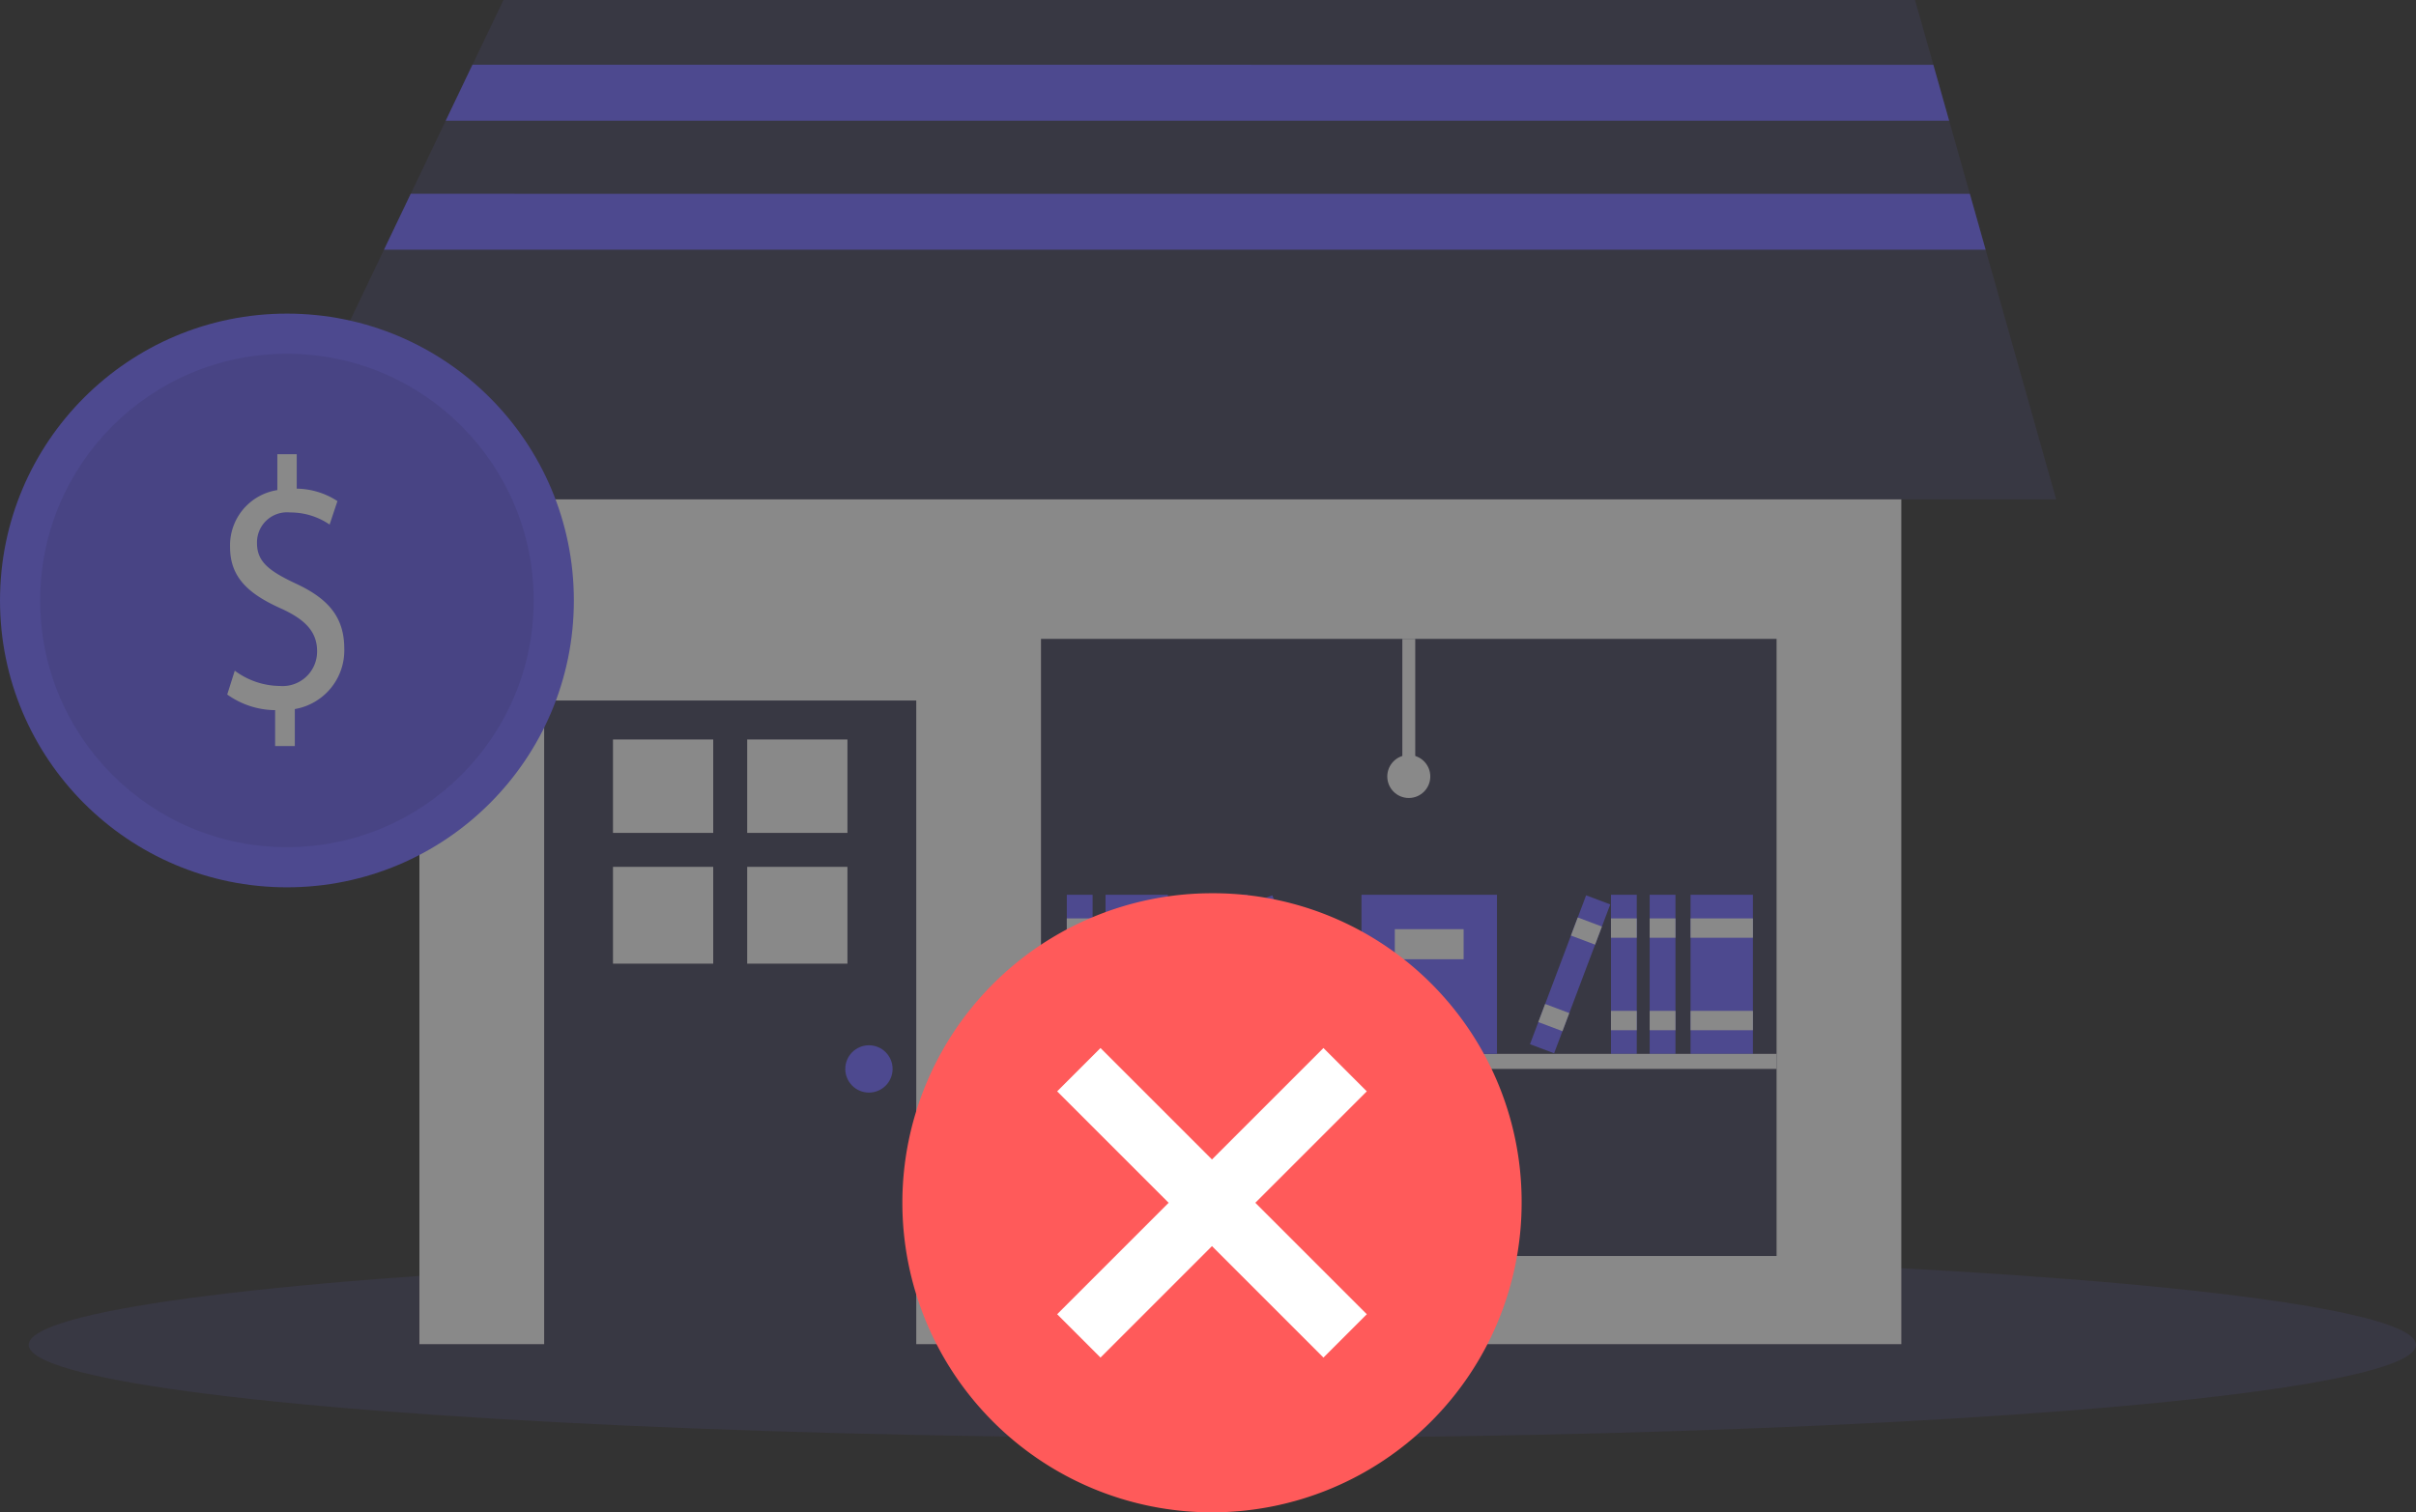<svg xmlns="http://www.w3.org/2000/svg" width="224.212" height="140.389" viewBox="0 0 224.212 140.389">
  <rect x="0" y="0" width="224.212" height="140.389" fill="#333333" stroke="none"/>
  <g id="Group_691" data-name="Group 691" transform="translate(-75 -334.146)">
    <g id="undraw_business_shop_qw5t" transform="translate(75 287)" opacity="0.45">
      <ellipse id="Ellipse_173" data-name="Ellipse 173" cx="110.774" cy="8.654" rx="110.774" ry="8.654" transform="translate(2.663 163.333)" fill="#3f3d56"/>
      <path id="Path_861" data-name="Path 861" d="M809.783,303.812s.692,9.344.692,9.69-4.845,24.226-4.845,24.226-6.922,13.151,0,12.805,4.845-12.459,4.845-12.459L817.743,318l-3.115-14.189Z" transform="translate(-636.511 -252.419)" fill="#a0616a"/>
      <rect id="Rectangle_1978" data-name="Rectangle 1978" width="137.526" height="96.608" transform="translate(38.923 75.314)" fill="#f2f2f2"/>
      <rect id="Rectangle_1979" data-name="Rectangle 1979" width="34.531" height="60.28" transform="translate(50.5 112.174)" fill="#3f3d56"/>
      <rect id="Rectangle_1980" data-name="Rectangle 1980" width="9.302" height="8.671" transform="translate(56.887 115.791)" fill="#f2f2f2"/>
      <rect id="Rectangle_1981" data-name="Rectangle 1981" width="9.302" height="8.671" transform="translate(69.342 115.791)" fill="#f2f2f2"/>
      <rect id="Rectangle_1982" data-name="Rectangle 1982" width="9.302" height="8.986" transform="translate(56.887 127.615)" fill="#f2f2f2"/>
      <rect id="Rectangle_1983" data-name="Rectangle 1983" width="9.302" height="8.986" transform="translate(69.342 127.615)" fill="#f2f2f2"/>
      <circle id="Ellipse_175" data-name="Ellipse 175" cx="2.196" cy="2.196" r="2.196" transform="translate(78.444 144.177)" fill="#6c63ff"/>
      <rect id="Rectangle_1984" data-name="Rectangle 1984" width="68.264" height="57.286" transform="translate(96.608 106.452)" fill="#3f3d56"/>
      <path id="Path_870" data-name="Path 870" d="M258.468,223.407H92.2l11.086-23.178,2.481-5.19,3.246-6.786,2.481-5.19,2.876-6.012h131l1.7,6.012,1.467,5.19,1.918,6.786,1.467,5.19Z" transform="translate(-67.648 -129.905)" fill="#3f3d56"/>
      <rect id="Rectangle_1985" data-name="Rectangle 1985" width="2.395" height="14.771" transform="translate(99.003 130.205)" fill="#6c63ff"/>
      <rect id="Rectangle_1986" data-name="Rectangle 1986" width="2.395" height="1.796" transform="translate(99.003 132.4)" fill="#f2f2f2"/>
      <rect id="Rectangle_1987" data-name="Rectangle 1987" width="2.395" height="1.796" transform="translate(99.003 140.983)" fill="#f2f2f2"/>
      <rect id="Rectangle_1988" data-name="Rectangle 1988" width="5.788" height="14.771" transform="translate(102.596 130.205)" fill="#6c63ff"/>
      <rect id="Rectangle_1989" data-name="Rectangle 1989" width="5.788" height="1.796" transform="translate(102.596 132.4)" fill="#f2f2f2"/>
      <rect id="Rectangle_1990" data-name="Rectangle 1990" width="5.788" height="1.796" transform="translate(102.596 140.983)" fill="#f2f2f2"/>
      <rect id="Rectangle_1991" data-name="Rectangle 1991" width="2.395" height="14.771" transform="translate(109.781 130.205)" fill="#6c63ff"/>
      <rect id="Rectangle_1992" data-name="Rectangle 1992" width="2.395" height="1.796" transform="translate(109.781 132.4)" fill="#f2f2f2"/>
      <rect id="Rectangle_1993" data-name="Rectangle 1993" width="2.395" height="1.796" transform="translate(109.781 140.983)" fill="#f2f2f2"/>
      <rect id="Rectangle_1994" data-name="Rectangle 1994" width="2.395" height="14.771" transform="translate(113.374 130.205)" fill="#6c63ff"/>
      <rect id="Rectangle_1995" data-name="Rectangle 1995" width="2.395" height="1.796" transform="translate(113.374 132.4)" fill="#f2f2f2"/>
      <rect id="Rectangle_1996" data-name="Rectangle 1996" width="2.395" height="1.796" transform="translate(113.374 140.983)" fill="#f2f2f2"/>
      <rect id="Rectangle_1997" data-name="Rectangle 1997" width="2.395" height="14.771" transform="translate(115.838 131.102) rotate(-20.654)" fill="#6c63ff"/>
      <rect id="Rectangle_1998" data-name="Rectangle 1998" width="2.395" height="1.796" transform="translate(116.612 133.156) rotate(-20.654)" fill="#f2f2f2"/>
      <rect id="Rectangle_1999" data-name="Rectangle 1999" width="2.395" height="1.796" transform="translate(119.64 141.187) rotate(-20.654)" fill="#f2f2f2"/>
      <rect id="Rectangle_2000" data-name="Rectangle 2000" width="5.788" height="14.771" transform="translate(156.888 130.205)" fill="#6c63ff"/>
      <rect id="Rectangle_2001" data-name="Rectangle 2001" width="5.788" height="1.796" transform="translate(156.888 132.4)" fill="#f2f2f2"/>
      <rect id="Rectangle_2002" data-name="Rectangle 2002" width="5.788" height="1.796" transform="translate(156.888 140.983)" fill="#f2f2f2"/>
      <rect id="Rectangle_2003" data-name="Rectangle 2003" width="2.395" height="14.771" transform="translate(153.095 130.205)" fill="#6c63ff"/>
      <rect id="Rectangle_2004" data-name="Rectangle 2004" width="2.395" height="1.796" transform="translate(153.095 132.4)" fill="#f2f2f2"/>
      <rect id="Rectangle_2005" data-name="Rectangle 2005" width="2.395" height="1.796" transform="translate(153.095 140.983)" fill="#f2f2f2"/>
      <rect id="Rectangle_2006" data-name="Rectangle 2006" width="2.395" height="14.771" transform="translate(149.502 130.205)" fill="#6c63ff"/>
      <rect id="Rectangle_2007" data-name="Rectangle 2007" width="2.395" height="1.796" transform="translate(149.502 132.4)" fill="#f2f2f2"/>
      <rect id="Rectangle_2008" data-name="Rectangle 2008" width="2.395" height="1.796" transform="translate(149.502 140.983)" fill="#f2f2f2"/>
      <rect id="Rectangle_2009" data-name="Rectangle 2009" width="14.771" height="2.395" transform="translate(141.986 144.078) rotate(-69.346)" fill="#6c63ff"/>
      <rect id="Rectangle_2010" data-name="Rectangle 2010" width="1.796" height="2.395" transform="translate(145.788 133.992) rotate(-69.346)" fill="#f2f2f2"/>
      <rect id="Rectangle_2011" data-name="Rectangle 2011" width="1.796" height="2.395" transform="translate(142.76 142.024) rotate(-69.346)" fill="#f2f2f2"/>
      <rect id="Rectangle_2012" data-name="Rectangle 2012" width="68.264" height="1.397" transform="translate(96.608 144.975)" fill="#f2f2f2"/>
      <rect id="Rectangle_2013" data-name="Rectangle 2013" width="12.575" height="14.771" transform="translate(126.349 130.205)" fill="#6c63ff"/>
      <rect id="Rectangle_2014" data-name="Rectangle 2014" width="6.387" height="2.794" transform="translate(129.442 133.398)" fill="#f2f2f2"/>
      <rect id="Rectangle_2015" data-name="Rectangle 2015" width="1.198" height="12.775" transform="translate(130.141 106.452)" fill="#f2f2f2"/>
      <circle id="Ellipse_176" data-name="Ellipse 176" cx="1.996" cy="1.996" r="1.996" transform="translate(128.744 117.23)" fill="#f2f2f2"/>
      <path id="Path_871" data-name="Path 871" d="M294.859,204.818H155.337l2.481-5.19H293.392Z" transform="translate(-113.973 -146.47)" fill="#6c63ff"/>
      <path id="Path_872" data-name="Path 872" d="M282.465,249.793H133.831l2.481-5.19H281Z" transform="translate(-98.194 -179.469)" fill="#6c63ff"/>
      <circle id="Ellipse_177" data-name="Ellipse 177" cx="26.628" cy="26.628" r="26.628" transform="translate(0 76.258)" fill="#6c63ff"/>
      <circle id="Ellipse_178" data-name="Ellipse 178" cx="22.9" cy="22.9" r="22.9" transform="translate(3.728 79.986)" opacity="0.1"/>
      <path id="Path_875" data-name="Path 875" d="M262.633,473.282v-3.333a7.738,7.738,0,0,1-4.445-1.452l.7-2.211a7.106,7.106,0,0,0,4.183,1.419,3.2,3.2,0,0,0,3.457-3.234c0-1.815-1.133-2.937-3.283-3.927-2.963-1.32-4.793-2.838-4.793-5.709a5.189,5.189,0,0,1,4.387-5.313v-3.333h1.8v3.2a7.068,7.068,0,0,1,3.777,1.155l-.726,2.178a6.42,6.42,0,0,0-3.66-1.122,2.789,2.789,0,0,0-3.079,2.838c0,1.716,1.075,2.574,3.6,3.762,2.992,1.386,4.5,3.1,4.5,6.039a5.523,5.523,0,0,1-4.59,5.61v3.432Z" transform="translate(-237.101 -356.882)" fill="#f2f2f2"/>
    </g>
    <g id="Group_690" data-name="Group 690">
      <g id="Ellipse_343" data-name="Ellipse 343" transform="translate(164 422)" fill="#fff" stroke="#707070" stroke-width="1">
        <circle cx="24" cy="24" r="24" stroke="none"/>
        <circle cx="24" cy="24" r="23.5" fill="none"/>
      </g>
      <path id="Icon_ionic-md-close-circle" data-name="Icon ionic-md-close-circle" d="M32.11,3.375A28.735,28.735,0,1,0,60.846,32.11,28.636,28.636,0,0,0,32.11,3.375Zm14.368,39.08-4.023,4.023L32.11,36.133,21.765,46.478l-4.023-4.023L28.088,32.11,17.742,21.765l4.023-4.022L32.11,28.088,42.455,17.743l4.023,4.022L36.133,32.11Z" transform="translate(155.366 413.689)" fill="#ff5a5a"/>
    </g>
  </g>
</svg>
